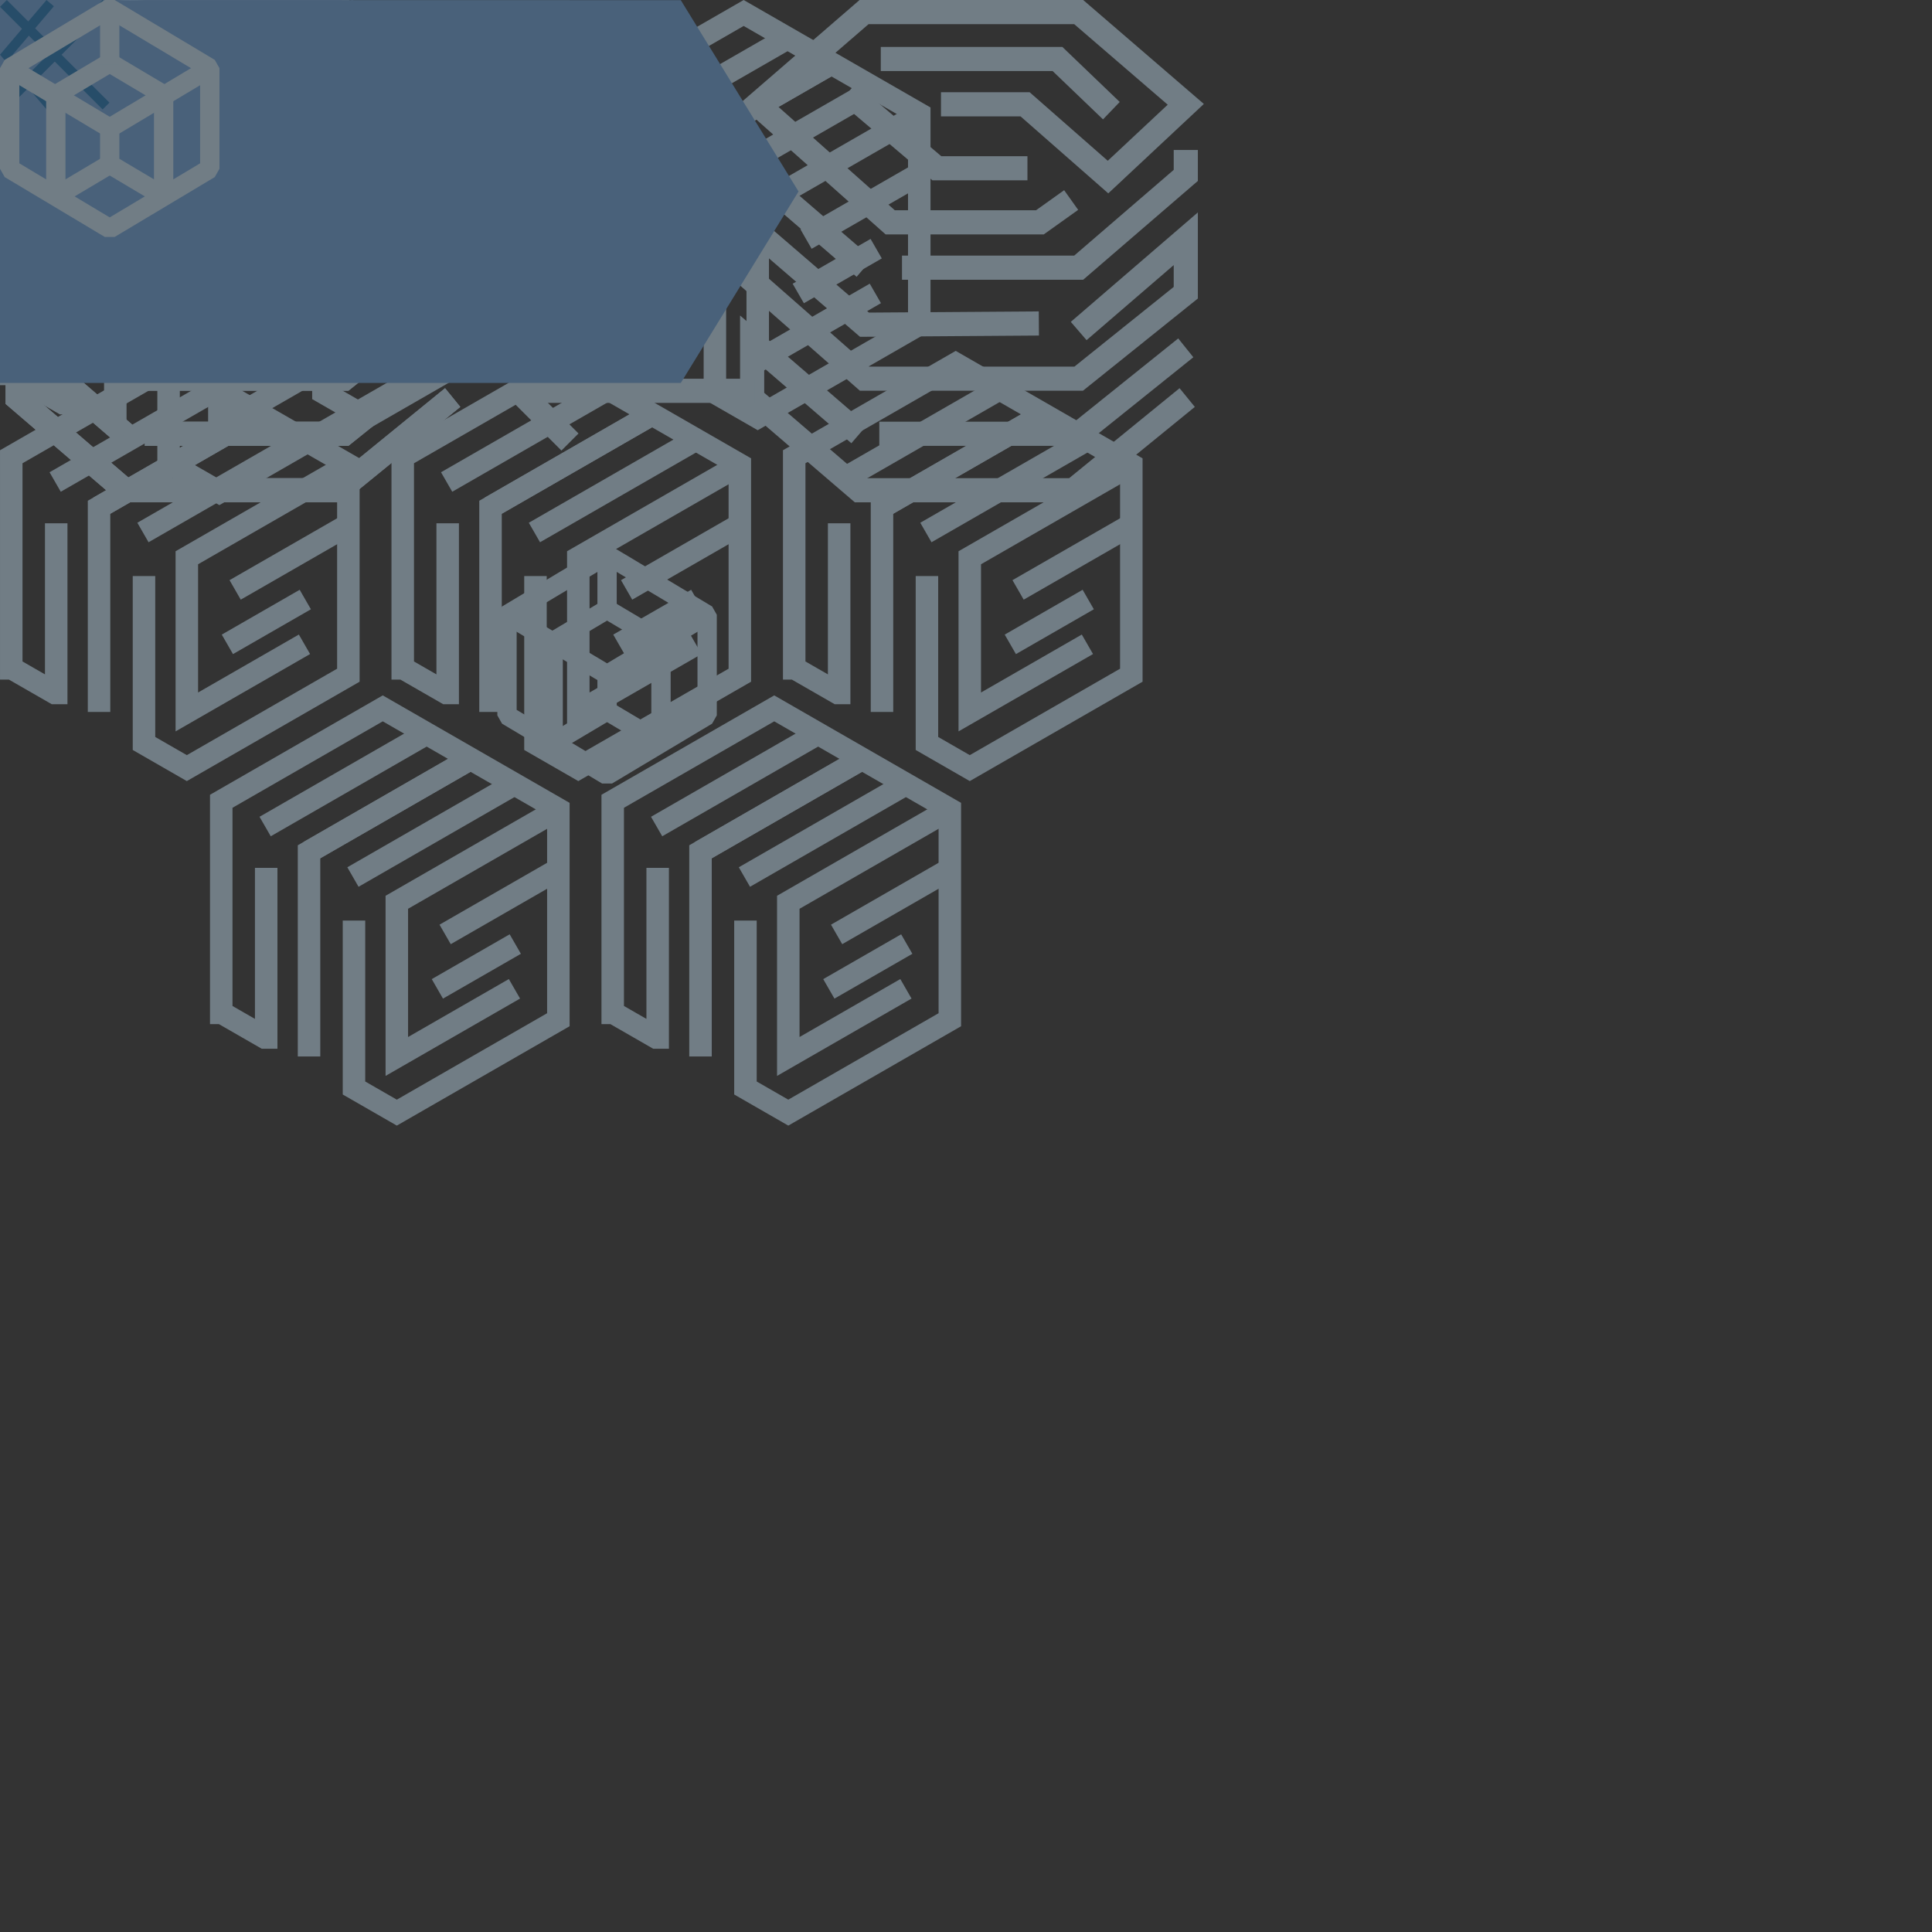 <?xml version="1.0" encoding="iso-8859-1"?>
<!-- Generator: Adobe Illustrator 19.2.1, SVG Export Plug-In . SVG Version: 6.00 Build 0)  -->
<svg version="1.1" id="Layer_1" xmlns="http://www.w3.org/2000/svg" xmlns:xlink="http://www.w3.org/1999/xlink" x="0px" y="0px"
	 viewBox="0 0 200 200" style="enable-background:new 0 0 200 200;" xml:space="preserve">
<rect x="0" y="0" width="200" height="200" fill="#333333" stroke="none"/>
<style type="text/css">
	.st0{fill:none;stroke:#717D85;stroke-width:2.329;stroke-miterlimit:10;}
	.st1{fill:none;stroke:#717D85;stroke-width:2.5;stroke-miterlimit:10;}
	.st2{fill:none;stroke:#717D85;stroke-width:2;stroke-linejoin:bevel;stroke-miterlimit:10;}
	.st3{fill:none;stroke:#717D85;stroke-width:2;stroke-miterlimit:10;}
	.st4{fill:#FFFFFF;}
	.st5{fill:#274D69;}
	.st6{fill:#49617A;}
	.st7{fill:none;stroke:#274D69;stroke-miterlimit:10;}
</style>
<g id="horizontal-single_x60_44x53">
	<polyline class="st0" points="31.756,7.541 11.936,18.94 11.936,44.056 	"/>
	<line class="st0" x1="6.551" y1="15.842" x2="26.371" y2="4.441"/>
	<line class="st0" x1="11.936" y1="18.94" x2="31.756" y2="7.541"/>
	<line class="st0" x1="17.323" y1="22.037" x2="37.141" y2="10.639"/>
	<polyline class="st0" points="6.681,20.911 6.681,41.729 6.502,41.729 1.244,38.706 1.165,38.706 1.165,12.744 20.983,1.344 
		42.528,13.736 42.528,32.656 42.528,39.548 22.708,50.948 17.452,47.924 17.452,27.38 	"/>
	<polyline class="st0" points="42.528,13.736 22.708,25.136 22.708,44.056 37.141,35.754 	"/>
	<line class="st0" x1="28.636" y1="29.081" x2="43.069" y2="20.78"/>
	<line class="st0" x1="27.683" y1="35.762" x2="37.243" y2="30.263"/>
</g>
<g id="horizontal-cluster_x60_119x117">
	<polyline class="st0" points="26.974,42.894 10.253,52.511 10.253,73.7 	"/>
	<line class="st0" x1="5.71" y1="49.897" x2="22.431" y2="40.279"/>
	<line class="st0" x1="10.253" y1="52.511" x2="26.974" y2="42.894"/>
	<line class="st0" x1="14.798" y1="55.124" x2="31.518" y2="45.508"/>
	<polyline class="st0" points="5.819,54.173 5.819,71.737 5.668,71.737 1.233,69.187 1.165,69.187 1.165,47.283 17.885,37.666 
		36.063,48.12 36.063,64.083 36.063,69.897 19.341,79.515 14.906,76.964 14.906,59.632 	"/>
	<polyline class="st0" points="36.063,48.12 19.341,57.738 19.341,73.7 31.518,66.697 	"/>
	<line class="st0" x1="24.342" y1="61.067" x2="36.519" y2="54.063"/>
	<line class="st0" x1="23.538" y1="66.703" x2="31.604" y2="62.063"/>
	<polyline class="st0" points="67.5,42.894 50.778,52.511 50.778,73.7 	"/>
	<line class="st0" x1="46.235" y1="49.897" x2="62.957" y2="40.279"/>
	<line class="st0" x1="50.778" y1="52.511" x2="67.5" y2="42.894"/>
	<line class="st0" x1="55.323" y1="55.124" x2="72.043" y2="45.508"/>
	<polyline class="st0" points="46.344,54.173 46.344,71.737 46.193,71.737 41.758,69.187 41.691,69.187 41.691,47.283 58.41,37.666 
		76.588,48.12 76.588,64.083 76.588,69.897 59.866,79.515 55.432,76.964 55.432,59.632 	"/>
	<polyline class="st0" points="76.588,48.12 59.866,57.738 59.866,73.7 72.043,66.697 	"/>
	<line class="st0" x1="64.867" y1="61.067" x2="77.044" y2="54.063"/>
	<line class="st0" x1="64.063" y1="66.703" x2="72.129" y2="62.063"/>
	<polyline class="st0" points="108.025,42.894 91.303,52.511 91.303,73.7 	"/>
	<line class="st0" x1="86.76" y1="49.897" x2="103.482" y2="40.279"/>
	<line class="st0" x1="91.303" y1="52.511" x2="108.025" y2="42.894"/>
	<line class="st0" x1="95.848" y1="55.124" x2="112.568" y2="45.508"/>
	<polyline class="st0" points="86.869,54.173 86.869,71.737 86.719,71.737 82.283,69.187 82.216,69.187 82.216,47.283 
		98.936,37.666 117.113,48.12 117.113,64.083 117.113,69.897 100.391,79.515 95.957,76.964 95.957,59.632 	"/>
	<polyline class="st0" points="117.113,48.12 100.391,57.738 100.391,73.7 112.568,66.697 	"/>
	<line class="st0" x1="105.392" y1="61.067" x2="117.569" y2="54.063"/>
	<line class="st0" x1="104.588" y1="66.703" x2="112.654" y2="62.063"/>
	<polyline class="st0" points="45.549,6.572 28.827,16.189 28.827,37.379 	"/>
	<line class="st0" x1="24.284" y1="13.576" x2="41.005" y2="3.957"/>
	<line class="st0" x1="28.827" y1="16.189" x2="45.549" y2="6.572"/>
	<line class="st0" x1="33.372" y1="18.802" x2="50.092" y2="9.186"/>
	<polyline class="st0" points="24.393,17.852 24.393,35.416 24.242,35.416 19.807,32.865 19.739,32.865 19.739,10.962 36.459,1.344 
		54.637,11.799 54.637,27.761 54.637,33.576 37.915,43.193 33.48,40.643 33.48,23.31 	"/>
	<polyline class="st0" points="54.637,11.799 37.915,21.416 37.915,37.379 50.092,30.375 	"/>
	<line class="st0" x1="42.916" y1="24.745" x2="55.093" y2="17.742"/>
	<line class="st0" x1="42.112" y1="30.381" x2="50.178" y2="25.742"/>
	<polyline class="st0" points="86.074,6.572 69.352,16.189 69.352,37.379 	"/>
	<line class="st0" x1="64.809" y1="13.576" x2="81.531" y2="3.957"/>
	<line class="st0" x1="69.352" y1="16.189" x2="86.074" y2="6.572"/>
	<line class="st0" x1="73.897" y1="18.802" x2="90.617" y2="9.186"/>
	<polyline class="st0" points="64.918,17.852 64.918,35.416 64.768,35.416 60.332,32.865 60.265,32.865 60.265,10.962 76.984,1.344 
		95.162,11.799 95.162,27.761 95.162,33.576 78.44,43.193 74.006,40.643 74.006,23.31 	"/>
	<polyline class="st0" points="95.162,11.799 78.44,21.416 78.44,37.379 90.617,30.375 	"/>
	<line class="st0" x1="83.441" y1="24.745" x2="95.618" y2="17.742"/>
	<line class="st0" x1="82.637" y1="30.381" x2="90.703" y2="25.742"/>
	<polyline class="st0" points="48.712,78.558 31.991,88.176 31.991,109.365 	"/>
	<line class="st0" x1="27.447" y1="85.562" x2="44.169" y2="75.943"/>
	<line class="st0" x1="31.991" y1="88.176" x2="48.712" y2="78.558"/>
	<line class="st0" x1="36.536" y1="90.789" x2="53.256" y2="81.172"/>
	<polyline class="st0" points="27.557,89.838 27.557,107.402 27.406,107.402 22.97,104.851 22.903,104.851 22.903,82.948 
		39.623,73.33 57.801,83.785 57.801,99.747 57.801,105.562 41.079,115.179 36.644,112.629 36.644,95.296 	"/>
	<polyline class="st0" points="57.801,83.785 41.079,93.403 41.079,109.365 53.256,102.361 	"/>
	<line class="st0" x1="46.08" y1="96.731" x2="58.256" y2="89.728"/>
	<line class="st0" x1="45.276" y1="102.367" x2="53.342" y2="97.728"/>
	<polyline class="st0" points="89.238,78.558 72.516,88.176 72.516,109.365 	"/>
	<line class="st0" x1="67.973" y1="85.562" x2="84.694" y2="75.943"/>
	<line class="st0" x1="72.516" y1="88.176" x2="89.238" y2="78.558"/>
	<line class="st0" x1="77.061" y1="90.789" x2="93.781" y2="81.172"/>
	<polyline class="st0" points="68.082,89.838 68.082,107.402 67.931,107.402 63.496,104.851 63.428,104.851 63.428,82.948 
		80.148,73.33 98.326,83.785 98.326,99.747 98.326,105.562 81.604,115.179 77.169,112.629 77.169,95.296 	"/>
	<polyline class="st0" points="98.326,83.785 81.604,93.403 81.604,109.365 93.781,102.361 	"/>
	<line class="st0" x1="86.605" y1="96.731" x2="98.782" y2="89.728"/>
	<line class="st0" x1="85.801" y1="102.367" x2="93.867" y2="97.728"/>
</g>
<g id="vertical-redundant_x60_125x82">
	<polyline class="st1" points="13.453,27.71 2.366,18.158 2.366,24.063 13.453,33.613 31.505,33.486 	"/>
	<polyline class="st1" points="35.628,34.266 46.715,24.716 46.715,30.302 35.628,39.2 13.453,39.2 0.825,28.108 	"/>
	<polyline class="st1" points="46.715,36.008 35.628,44.906 14.99,44.906 	"/>
	<polyline class="st1" points="12.912,44.937 1.825,35.387 1.825,41.237 12.912,50.748 35.088,50.748 46.861,41.154 	"/>
	<polyline class="st1" points="21.374,10.799 30.082,10.799 38.665,18.33 46.715,10.8 35.628,1.25 13.411,1.25 2.366,10.8 
		16.119,23.017 31.613,23.017 34.85,20.707 	"/>
	<polyline class="st1" points="11.724,9.606 20.945,17.418 30.325,17.418 	"/>
	<polyline class="st1" points="15.142,6.107 33.435,6.107 39.012,11.456 	"/>
	<polyline class="st1" points="93.374,27.71 111.665,27.71 122.752,18.158 122.752,15.525 	"/>
	<polyline class="st1" points="89.49,27.71 78.403,18.158 78.403,24.063 89.49,33.613 107.542,33.486 	"/>
	<polyline class="st1" points="111.665,34.266 122.752,24.716 122.752,30.302 111.665,39.2 89.49,39.2 76.862,28.108 	"/>
	<polyline class="st1" points="122.752,36.008 111.665,44.906 91.026,44.906 	"/>
	<polyline class="st1" points="88.949,44.937 77.862,35.387 77.862,41.237 88.949,50.748 111.124,50.748 122.898,41.154 	"/>
	<polyline class="st1" points="97.411,10.799 106.119,10.799 114.702,18.33 122.752,10.8 111.665,1.25 89.448,1.25 78.403,10.8 
		92.155,23.017 107.649,23.017 110.886,20.707 	"/>
	<polyline class="st1" points="87.761,9.606 96.982,17.418 106.361,17.418 	"/>
	<polyline class="st1" points="91.179,6.107 109.471,6.107 115.049,11.456 	"/>
	<polyline class="st2" points="57.263,76.907 57.263,66.4 62.844,63.083 68.425,66.4 68.425,76.907 62.844,73.59 62.844,69.19 	"/>
	<line class="st2" x1="57.263" y1="76.907" x2="62.844" y2="73.59"/>
	<path class="st3" d="M62.844,73.59"/>
	<polyline class="st3" points="62.844,57.596 62.844,60.374 62.844,63.288 	"/>
	<polyline class="st2" points="73.203,63.638 62.844,69.835 52.485,63.638 	"/>
	<polygon class="st2" points="73.203,74.055 62.844,80.252 52.485,74.055 52.485,63.638 62.844,57.44 73.203,63.638 	"/>
	<polyline class="st1" points="17.337,27.71 35.628,27.71 46.715,18.158 	"/>
	<line class="st1" x1="78.146" y1="40.457" x2="54.423" y2="40.457"/>
	<polyline class="st1" points="59.004,45.757 53.703,40.457 59.004,35.156 	"/>
	<line class="st1" x1="46.715" y1="10.552" x2="69.624" y2="10.374"/>
	<polyline class="st1" points="65.043,5.073 70.344,10.374 65.043,15.674 	"/>
</g>
<g id="vertical-single_x60_49x52">
	<polyline class="st1" points="17.337,27.71 35.629,27.71 46.716,18.158 46.716,15.525 	"/>
	<polyline class="st1" points="13.453,27.71 2.366,18.158 2.366,24.063 13.453,33.613 31.505,33.486 	"/>
	<polyline class="st1" points="35.629,34.266 46.716,24.716 46.716,30.302 35.629,39.2 13.453,39.2 0.825,28.108 	"/>
	<polyline class="st1" points="46.716,36.008 35.629,44.906 14.99,44.906 	"/>
	<polyline class="st1" points="12.912,44.937 1.825,35.387 1.825,41.237 12.912,50.748 35.088,50.748 46.862,41.154 	"/>
	<polyline class="st1" points="21.374,10.799 30.083,10.799 38.665,18.33 46.716,10.8 35.629,1.25 13.411,1.25 2.366,10.8 
		16.119,23.017 31.613,23.017 34.85,20.707 	"/>
	<polyline class="st1" points="11.724,9.606 20.945,17.418 30.325,17.418 	"/>
	<polyline class="st1" points="15.142,6.107 33.435,6.107 39.013,11.456 	"/>
</g>
<g id="check_x60_27x27">
	<circle class="st4" cx="13.467" cy="13.467" r="13.467"/>
	<path id="_x3E_check-mark" class="st5" d="M11.878,19.169c-0.234,0-0.448-0.045-0.641-0.137c-0.193-0.092-0.377-0.214-0.55-0.366
		l-3.236-3.252c-0.163-0.163-0.285-0.349-0.366-0.558c-0.082-0.208-0.122-0.419-0.122-0.633s0.041-0.423,0.122-0.626
		c0.082-0.204,0.204-0.382,0.366-0.534C7.614,12.9,7.8,12.775,8.008,12.689c0.208-0.087,0.42-0.13,0.634-0.13
		s0.422,0.043,0.626,0.13c0.203,0.086,0.387,0.211,0.549,0.374l2.061,2.061l5.206-5.221c0.163-0.163,0.346-0.285,0.549-0.366
		c0.204-0.082,0.415-0.122,0.634-0.122c0.219,0,0.43,0.04,0.633,0.122c0.204,0.081,0.387,0.203,0.55,0.366s0.282,0.346,0.359,0.55
		c0.076,0.203,0.114,0.414,0.114,0.633c0,0.22-0.038,0.431-0.114,0.634c-0.077,0.204-0.196,0.387-0.359,0.55l-6.397,6.396
		c-0.152,0.152-0.328,0.274-0.526,0.366C12.328,19.124,12.112,19.169,11.878,19.169z"/>
</g>
<g id="next-btn_x60_83x40">
	<polygon class="st6" points="70.474,0.016 0,0 0,39.644 70.474,39.644 82.664,19.822 	"/>
</g>
<g id="cancel-x_x60_12x12">
	<line class="st7" x1="0.354" y1="0.354" x2="10.977" y2="10.977"/>
	<line class="st7" x1="10.977" y1="0.354" x2="0.354" y2="10.977"/>
</g>
<g id="back-arrow_x60_6x12">
	<polyline class="st7" points="5.196,10.998 0.656,5.661 5.196,0.324 	"/>
</g>
<g id="monitor_x60_23x25">
	<polyline class="st2" points="5.778,20.325 5.778,9.818 11.359,6.501 16.94,9.818 16.94,20.325 11.359,17.008 11.359,12.608 	"/>
	<line class="st2" x1="5.778" y1="20.325" x2="11.359" y2="17.008"/>
	<path class="st3" d="M11.359,17.008"/>
	<polyline class="st3" points="11.359,1.014 11.359,3.792 11.359,6.706 	"/>
	<polyline class="st2" points="21.718,7.056 11.359,13.253 1,7.056 	"/>
	<polygon class="st2" points="21.718,17.473 11.359,23.67 1,17.473 1,7.056 11.359,0.858 21.718,7.056 	"/>
</g>
</svg>

